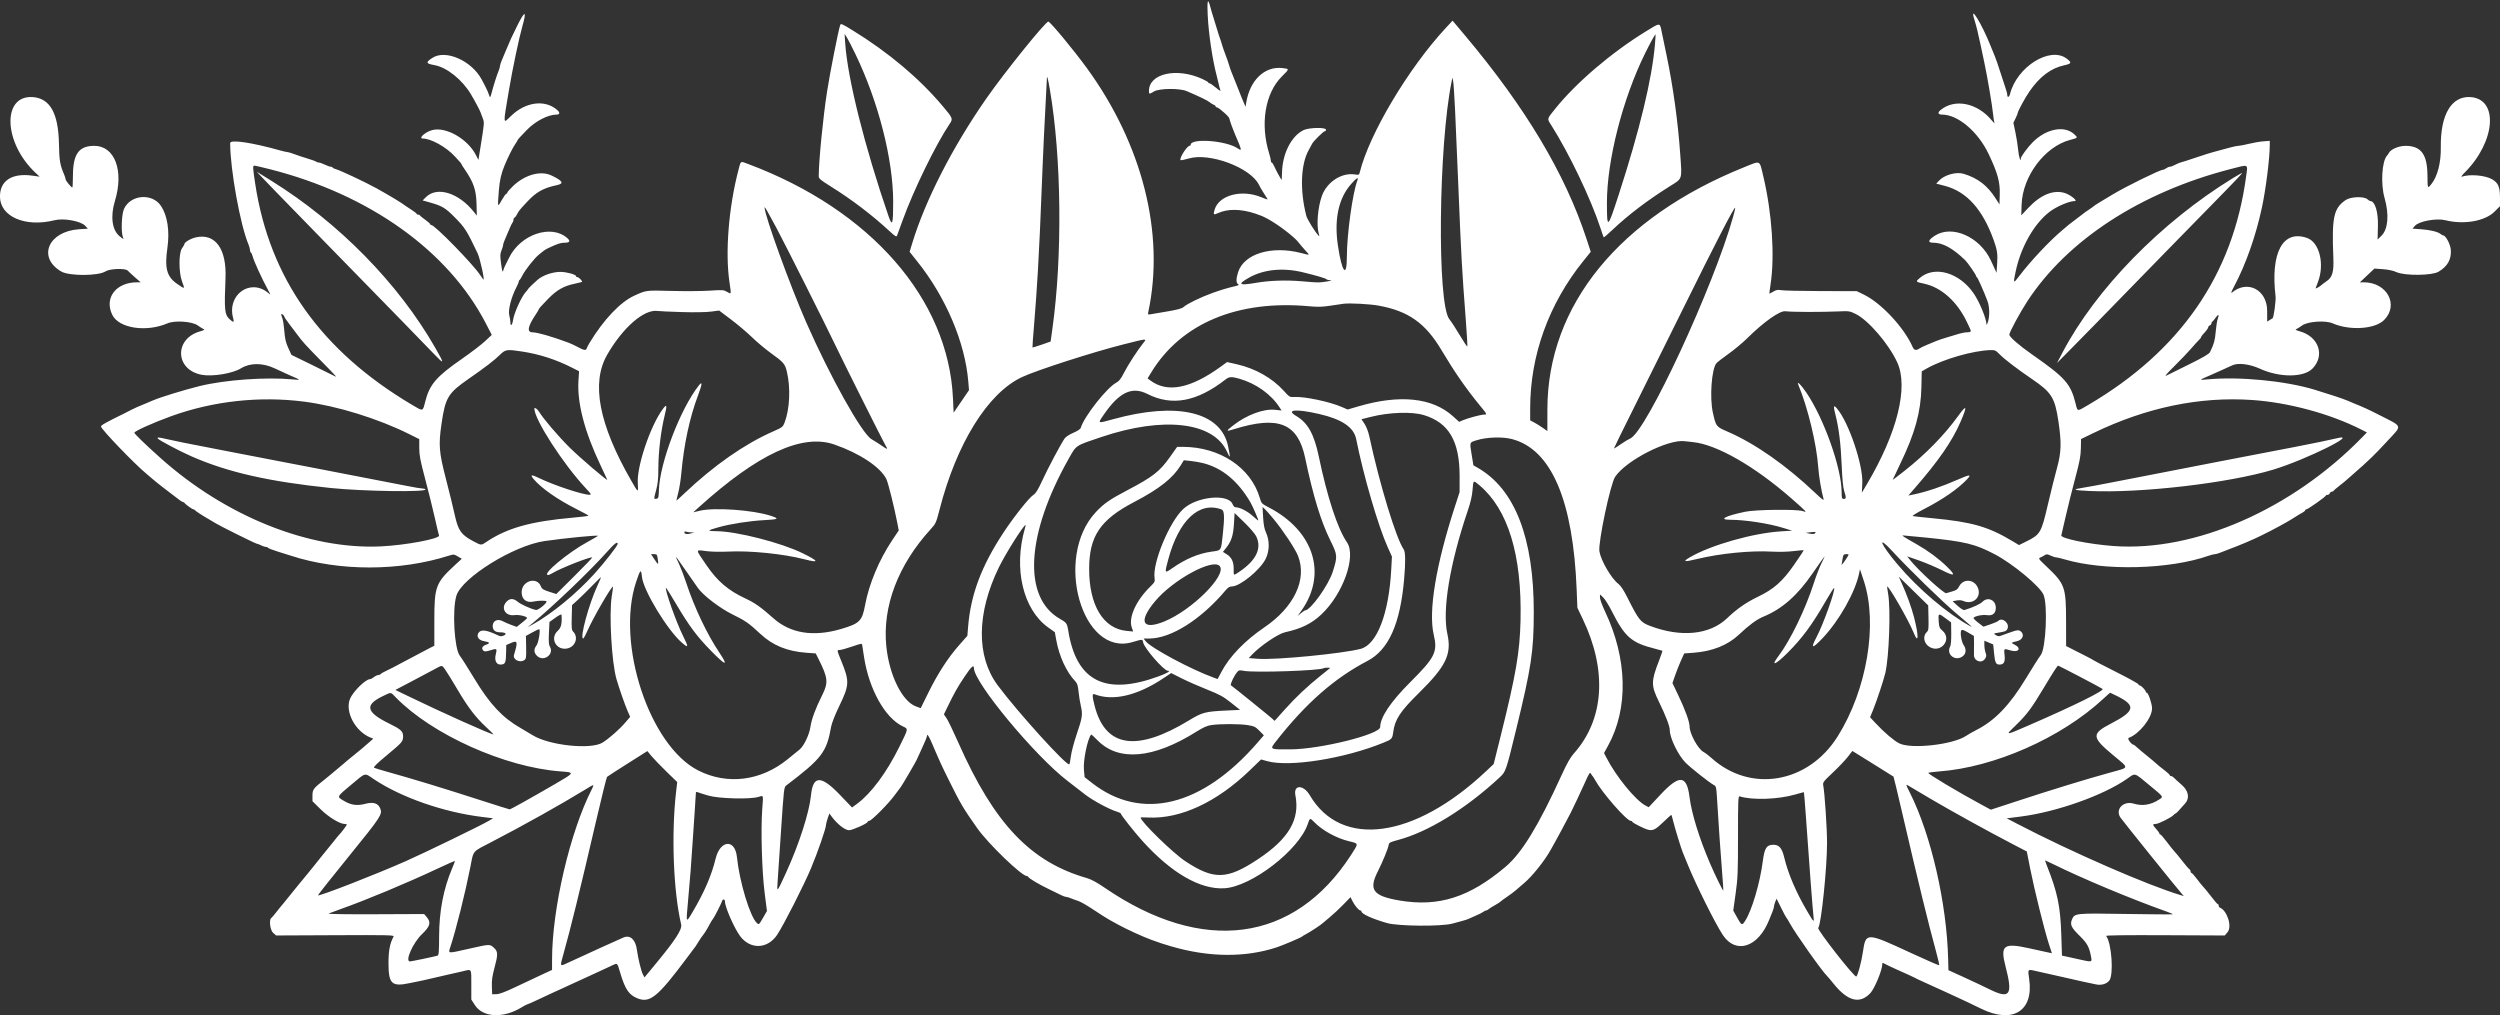 <svg height="162.436" viewBox="0 0 400 162.436" width="400" xmlns="http://www.w3.org/2000/svg"><rect x="0" y="0" width="400" height="162.436" fill="#333333" stroke="none"/><path d="m193.235 2.435c.146 3.049.762 7.165 1.47 9.815.098.367.232.929.299 1.25.066.321.182.731.257.912.091.218-.144.093-.698-.375-.459-.387-.923-.704-1.032-.704s-.198-.058-.198-.13-.431-.328-.958-.569c-4.092-1.871-8.537-.878-8.541 1.908-.001.553.047.558.804.091.816-.504 4.08-.541 5.218-.06 2.002.848 3.426 1.537 3.715 1.799.177.16.458.334.625.387s.304.167.304.252c0 .086.074.156.165.156.09 0 .326.131.524.291 1.135.923 1.448 1.247 1.528 1.584.102.428.538 1.636.858 2.375 1.135 2.619 1.178 2.825.491 2.344-1.817-1.273-7.566-1.709-7.566-.574 0 .08-.075.146-.167.146-.414 0-1.693 2.03-1.438 2.284.055.055.645-.062 1.311-.259 3.327-.986 9.888 1.466 11.214 4.191.171.352.559 1.016.862 1.476.303.461.551.863.551.894s-.468-.136-1.041-.371c-3.15-1.291-6.756-.327-7.451 1.991-.245.818-.178.889.52.566 1.565-.725 3.686-.698 6.018.077.873.291 1.171.418 1.954.837 1.618.864 4.244 2.864 4.911 3.738.251.329.745.911 1.097 1.292.784.849.831.819-.674.43-4.711-1.217-9.114.117-10.061 3.048-.348 1.076-.347 1.748 0 1.943.21.117.064.199-.625.354-.998.224-2.104.558-3.481 1.05-1.852.661-4.075 1.741-4.626 2.247-.286.262-1.056.458-3.124.798-.917.15-1.881.313-2.142.361-.448.082-.47.06-.374-.388 2.664-12.51-.935-26.777-9.84-39.007-2.059-2.828-5.697-7.227-6.144-7.431-.347-.158-6.982 8.061-9.948 12.324-5.413 7.778-9.753 16.261-11.851 23.161l-.412 1.355 1.247 1.562c4.562 5.71 7.637 12.965 8.144 19.212l.11 1.36-1.228 1.798-1.229 1.798-.106-2.303c-.734-15.881-13.168-30.121-32.711-37.46-1.356-.509-1.213-.592-1.611.932-1.568 5.999-2.143 13.195-1.436 17.971.3 2.024.321 1.946-.406 1.52-.522-.306-.72-.319-2.73-.182-1.191.081-3.941.102-6.11.046-4.198-.107-4.024-.129-5.973.753-2.248 1.017-4.944 3.865-7.207 7.616-.166.275-.346.631-.4.791-.136.403-.411.368-1.431-.18-.483-.26-1.141-.569-1.462-.688-2.767-1.024-4.989-1.664-5.797-1.669-.925-.007-.764-.942.484-2.804.264-.395.48-.754.48-.799 0-.14.373-.565 1.583-1.803 1.336-1.366 2.461-2.007 4.149-2.362.641-.135 1.194-.274 1.229-.308.111-.112-.528-.762-.748-.762-.118 0-.213-.068-.213-.151 0-.266-1.529-.682-2.505-.682-1.238 0-2.756.52-3.622 1.242-.488.406-1.54 1.43-1.54 1.499 0 .041-.172.261-.382.488-.679.732-1.87 3.364-2.027 4.479-.117.832-.424 1.097-.424.366 0-.235-.083-.756-.185-1.158-.204-.812.321-2.87 1.127-4.415.215-.411.391-.836.391-.944s.056-.221.125-.251c.069-.031.274-.356.455-.723.429-.864 1.903-2.736 2.614-3.318.952-.779 1.043-.841 1.641-1.122 1.378-.646 1.881-.81 2.494-.81.822 0 .982-.247.463-.717-2.553-2.309-7.53-.631-9.353 3.155-.171.355-.423.859-.56 1.119-.137.261-.303.674-.368.917-.09.337-.168.08-.326-1.076-.181-1.322-.174-1.601.053-2.146.144-.344.262-.736.262-.872 0-.135.108-.482.24-.771.131-.289.438-1.013.682-1.609.243-.596.51-1.154.593-1.241.084-.087.152-.294.152-.459s.062-.3.138-.3.245-.206.375-.458c.33-.64.433-.769 1.646-2.07 1.496-1.603 2.588-2.215 4.799-2.689 1.169-.251.927-.676-.875-1.537-1.74-.832-4.274-.132-6.181 1.709-.496.479-.902.948-.902 1.042 0 .093-.068.17-.152.17-.083 0-.418.469-.744 1.042-.673 1.183-.665 1.212-.45-1.572.125-1.625.371-2.69.937-4.053.524-1.265 1.251-2.722 1.644-3.299.237-.348.431-.667.431-.709 0-.083.31-.425 1.474-1.626 1.363-1.406 3.386-2.45 4.749-2.45.546 0 .576-.328.069-.764-1.944-1.675-5.027-1.271-7.336.961-1.349 1.304-1.32 1.649-.352-4.113.565-3.359 1.618-8.368 2.155-10.25.715-2.506.416-2.552-.795-.125-.914 1.829-1.178 2.41-1.955 4.291-.209.504-.483 1.163-.611 1.464-.127.301-.231.655-.231.786 0 .132-.104.485-.231.786-.27.637-.811 2.351-1.121 3.548-.16.618-.241.747-.313.5-.109-.376-.449-1.167-.715-1.667-.098-.183-.334-.63-.524-.993-1.596-3.044-5.798-4.898-7.92-3.493-1.086.718-1.033.906.324 1.149 2.001.359 4.459 2.323 5.863 4.686.656 1.103 1.413 2.527 1.537 2.892.048.142.203.559.343.926.274.713.28.635-.409 4.916l-.282 1.75-.383-.75c-1.347-2.635-4.85-4.625-7.056-4.008-1.103.309-2.221 1.342-1.452 1.342 1.312 0 3.775 1.374 5.115 2.853.261.288.605.664.766.835.16.171.291.35.291.397 0 .046.246.44.545.875 1.377 1.995 1.812 3.254 1.868 5.403l.052 1.971-.489-.615c-2.428-3.055-5.89-4.113-7.661-2.342l-.521.521 1.062.297c2.051.574 2.537.86 4.061 2.395 1.642 1.654 1.931 2.106 3.662 5.743.415.872 1.216 4.552.917 4.214-.063-.072-.297-.405-.518-.739-1.165-1.761-7.238-7.975-7.794-7.975-.101 0-.184-.062-.184-.138 0-.077-.356-.392-.791-.702-.436-.31-.817-.623-.848-.695-.03-.072-.161-.132-.291-.132s-.236-.056-.237-.125c0-.068-.356-.348-.791-.621-.436-.272-.867-.557-.958-.633-.509-.417-2.636-1.706-4.667-2.828-1.751-.967-5.832-2.89-6.477-3.052-.244-.061-.484-.178-.534-.259-.051-.082-.204-.148-.34-.148-.137 0-.559-.15-.938-.334-.38-.183-.811-.333-.959-.333s-.34-.064-.427-.142c-.087-.077-.721-.308-1.408-.511-.688-.203-1.627-.514-2.087-.691-.46-.178-.941-.323-1.069-.323-.127 0-.613-.107-1.08-.239-4.57-1.288-8.098-1.814-8.098-1.207-.003 4.184 1.61 13.111 2.936 16.244.127.301.231.69.231.865s.067.359.148.409c.082.051.2.296.262.546.201.801 1.427 3.49 2.488 5.457.427.792.429.812.065.498-2.885-2.486-6.725.273-5.641 4.053.189.661.031.683-.61.083-.768-.719-.838-1.447-.626-6.542.194-4.656-1.616-7.184-4.683-6.54-.85.178-1.872.771-1.894 1.098-.005.077-.177.377-.383.666-.543.763-.534 3.882.016 5.34.466 1.236.475 1.232-.814.339-1.638-1.134-2.006-2.502-1.541-5.736.389-2.706.011-5.178-1.028-6.726-1.415-2.106-4.899-1.806-5.923.509-.374.844-.481 3.647-.171 4.462.164.431.16.43-.519-.114-1.214-.973-1.507-3.179-.751-5.658 1.47-4.822-.023-8.807-3.301-8.807-2.461 0-3.402 1.297-3.418 4.709-.005 1.077-.048 1.958-.095 1.958-.174 0-1.071-1.091-1.076-1.308-.003-.124-.106-.461-.23-.75-.676-1.581-.787-2.234-.837-4.953-.091-4.879-1.441-7.274-4.202-7.457-4.965-.329-4.659 7.369.482 12.142l.636.59-1.176-.163c-3.25-.449-5.178.793-5.178 3.335 0 3.223 4.045 4.978 8.751 3.795 1.451-.364 4.18.134 4.884.891l.429.461-1.407.095c-4.942.335-6.701 4.506-2.851 6.762 1.265.742 5.943.726 7.087-.023.664-.435 3.157-.527 3.538-.13.175.183.715.681 1.2 1.106l.88.774h-.576c-3.384 0-5.289 2.512-3.957 5.219 1.054 2.139 5.422 2.808 8.819 1.349 1.17-.502 3.919-.32 4.831.321.434.306.898.592 1.03.636.133.044-.13.182-.584.306-4.268 1.173-4.07 6.223.274 6.978 1.729.301 4.898-.232 6.205-1.042 1.45-.9 3.472-.905 5.367-.015.915.43 1.963.912 2.33 1.07 1.98.857 1.967.841.583.711-4.283-.401-10.872.074-14.916 1.075-2.526.626-6.292 1.787-7.5 2.314-.367.16-.817.351-1 .425-1.118.451-2.044.856-2.334 1.02-.183.105-.689.364-1.125.578-3.028 1.484-3.791 1.913-3.791 2.127.002.414 5.27 5.901 7.215 7.515.439.364.978.823 1.197 1.019s.872.719 1.451 1.163c.579.443 1.128.864 1.22.936 1.403 1.101 1.91 1.461 2.052 1.461.093 0 .195.057.226.125.086.195 1.263 1.042 1.447 1.042.09 0 .189.056.219.125.053.117 1.376.975 2.306 1.494.229.128.642.376.917.551.722.458 6.507 3.33 6.708 3.33.094 0 .385.112.648.249.262.137.604.249.759.25s.324.069.376.153c.051.084.75.354 1.551.601.802.247 1.758.547 2.124.666 7.707 2.505 17.391 2.496 25.268-.023.73-.234.8-.227 1.404.129l.635.375-1.003.925c-3.189 2.942-3.387 3.47-3.387 9.028v3.963l-.792.398c-.435.219-1.391.724-2.125 1.122-.733.398-1.821.973-2.416 1.276-.596.304-1.196.623-1.334.709-.137.085-.606.317-1.04.515-.435.198-.833.428-.885.512-.052.083-.221.154-.376.156s-.469.15-.699.329c-.229.18-.513.328-.631.33-.722.012-2.748 2.021-3.206 3.177-.818 2.066.881 5.223 3.328 6.183l.408.16-.601.534c-.938.832-1.286 1.124-2.714 2.278-.734.592-1.371 1.124-1.417 1.183-.046.058-.533.468-1.083.91-.55.443-1.038.849-1.084.904-.045.055-.409.354-.808.665-1.879 1.463-2.025 1.652-2.025 2.633v.903l1.296 1.278c1.285 1.267 3.078 2.362 3.867 2.362.185 0 .337.046.337.101 0 .105-.992 1.419-1.182 1.566-.059.046-.581.683-1.159 1.417-.578.733-1.096 1.37-1.151 1.416s-.359.421-.675.834c-.316.412-.616.787-.666.833-.051.046-.351.421-.667.833-.316.413-.619.788-.673.834-.054.045-.765.908-1.58 1.916-2.575 3.188-2.828 3.498-2.918 3.584-.048.045-.346.42-.662.833-.316.412-.652.804-.746.869-.408.283-.197 1.971.3 2.398l.47.405 9.464-.044c8.368-.04 9.447-.016 9.329.205-.603 1.132-.817 2.253-.817 4.279 0 3.305.515 3.793 3.365 3.188.853-.181 1.851-.386 2.218-.455s1.117-.242 1.667-.385 1.6-.385 2.333-.538 1.763-.386 2.289-.517c1.479-.369 1.378-.526 1.378 2.14v2.378l.556.867c1.296 2.021 4.563 2.185 7.503.375.446-.274.875-.498.953-.498.079 0 .745-.292 1.482-.648.736-.357 1.789-.848 2.339-1.093.55-.244 1.3-.585 1.667-.758.366-.173 1.191-.553 1.833-.845.642-.291 1.692-.773 2.333-1.069.642-.297 1.579-.729 2.084-.962.504-.233 1.275-.591 1.714-.795.96-.448.859-.536 1.372 1.184.777 2.602 1.39 3.507 2.743 4.048 2.007.803 3.241-.205 7.924-6.479.684-.917 1.303-1.742 1.376-1.833.072-.092.31-.467.528-.834.218-.366.528-.816.688-1 .16-.183.466-.656.681-1.051.609-1.12.724-1.314.919-1.556.215-.268 1.313-2.428 1.454-2.862.106-.327.434-.233.434.125 0 .892 1.519 4.342 2.452 5.57 1.632 2.148 4.384 2.035 5.898-.241 1.043-1.567 4.253-7.876 5.42-10.651 1.045-2.485 2.397-6.389 2.397-6.922 0-.148.12-.623.268-1.056l.268-.788.357.482c.909 1.229 2.149 2.2 2.807 2.2.534 0 2.966-1.096 2.966-1.337 0-.089.112-.163.248-.163.356 0 3.046-2.708 4.056-4.083.472-.642.926-1.249 1.01-1.35.184-.22 2.52-4.221 2.52-4.315 0-.036.375-.854.833-1.819.458-.964.833-1.886.833-2.047 0-.407.301.062.821 1.281 1.217 2.85 1.515 3.499 2.715 5.917 1.854 3.737 2.285 4.464 4.51 7.61 1.769 2.502 7.101 7.64 7.929 7.64.09 0 .189.058.22.128.107.249 1.629 1.158 3.251 1.941.901.435 1.85.898 2.11 1.028.259.13.575.236.702.236s.477.104.778.23c.301.127.838.322 1.194.435.355.113 1.444.741 2.418 1.395.975.655 2.109 1.375 2.521 1.6.411.226 1.048.577 1.415.781 1.28.711 3.993 1.951 5.333 2.437 1.426.517 1.879.666 3.167 1.041 6.046 1.764 11.855 1.809 16.916.132.951-.315 3.89-1.567 4-1.704.046-.057.271-.199.5-.315.713-.362 2.615-1.607 2.834-1.854.046-.052.533-.462 1.083-.912.55-.449 1.527-1.358 2.171-2.021l1.17-1.205.298.605c.352.717 1.024 1.522 1.27 1.522.096 0 .174.061.174.137 0 .414 1.628 1.163 4.084 1.878 1.774.517 8.795.572 10.5.083.55-.158 1.283-.358 1.63-.445s.76-.223.917-.303.698-.319 1.203-.532c.504-.212 1.035-.483 1.179-.602.145-.119.346-.216.447-.216s.282-.094.403-.209c.122-.114.558-.391.971-.614.412-.224.825-.489.916-.589.092-.1.579-.459 1.084-.797.504-.338 1.105-.785 1.335-.994.231-.209.854-.747 1.386-1.194 1.306-1.1 3.322-3.637 4.268-5.371.195-.357.546-.987.78-1.399.369-.649 1.367-2.516 2.405-4.5.292-.557 1.746-3.651 2.252-4.792.682-1.537.806-1.717.971-1.414.087.159.201.327.255.373.054.045.244.346.422.666 1.139 2.05 5.039 6.5 5.695 6.5.127 0 .231.061.231.135 0 .163 1.902 1.126 2.541 1.286.763.192 1.199-.031 2.462-1.257.665-.646 1.232-1.151 1.26-1.122.028.028.142.424.252.88.269 1.116 1.317 4.54 1.58 5.162.116.275.486 1.175.822 2 1.314 3.223 4.38 9.373 5.567 11.166 2.09 3.16 5.685 1.989 7.421-2.416.162-.413.4-.997.528-1.298s.237-.676.241-.833.1-.503.214-.769l.206-.483.733 1.483c.403.816.781 1.52.84 1.566s.289.421.512.833c.905 1.676 5.282 7.859 6.077 8.584.1.092.511.579.913 1.083 2.27 2.851 4.22 3.368 5.917 1.569.685-.726 1.92-3.706 1.915-4.62-.001-.278.033-.282.457-.048.252.139.983.488 1.625.775 2.338 1.048 2.673 1.2 3 1.37.482.25.743.374 1.583.752 1.017.457 2.886 1.308 4 1.822 2.679 1.235 3.57 1.655 5.167 2.439 5.026 2.465 8.421.367 7.674-4.743-.239-1.637-.265-1.608 1.121-1.278.617.147 1.722.393 2.455.548.733.154 1.896.417 2.583.584.688.166 1.85.429 2.584.584.733.154 1.618.341 1.966.414.831.176 1.684-.072 2.109-.613.732-.93.376-6.019-.5-7.138-.087-.111 3.071-.152 9.422-.122l9.552.044.452-.537c.762-.905-.072-3.492-1.269-3.941-.082-.03-.149-.161-.149-.291s-.06-.236-.134-.236-.531-.522-1.015-1.16c-.485-.637-1.049-1.331-1.254-1.541-.205-.211-.694-.814-1.088-1.341s-.782-.958-.862-.958c-.081 0-.147-.109-.147-.242s-.096-.302-.212-.375c-.117-.073-.62-.658-1.117-1.3s-1.04-1.302-1.207-1.468c-.167-.165-.724-.859-1.237-1.541-.514-.683-1-1.241-1.081-1.241-.08 0-.146-.07-.146-.156s-.225-.403-.5-.704c-.608-.665-.623-.807-.088-.807.45 0 2.558-1.058 2.856-1.434.102-.128.239-.232.304-.232.108 0 .621-.536 1.583-1.651.735-.853.5-2.023-.596-2.961-.517-.443-1.059-.936-1.203-1.097-.145-.16-.359-.291-.476-.291-.118 0-.213-.066-.213-.147s-.411-.456-.912-.835c-.502-.379-1.045-.822-1.208-.984-.164-.163-.826-.721-1.472-1.24s-1.381-1.135-1.633-1.369c-.253-.234-.488-.425-.524-.425-.363 0-1.108-1.001-.823-1.107 1.712-.633 3.738-3.194 3.738-4.725 0-.724-.6-2.502-.845-2.502-.085 0-.155-.071-.155-.158 0-.219-.75-1.008-.959-1.008-.095 0-.208-.094-.253-.209-.044-.114-1.646-.996-3.559-1.958-1.913-.963-3.516-1.793-3.562-1.845-.046-.053-.571-.341-1.167-.642-.596-.3-1.571-.794-2.166-1.099l-1.084-.553-.007-3.972c-.01-5.505-.169-5.949-3.128-8.755-1.33-1.262-1.345-1.285-.942-1.458.226-.096.538-.266.693-.377.227-.163.401-.146.881.083.329.156.721.285.872.285s.767.145 1.37.324c6.381 1.887 16.815 1.622 23.1-.588.37-.13.799-.236.953-.236s.527-.104.828-.231.997-.397 1.547-.599c1.489-.549 3.702-1.485 4.833-2.046 1.695-.839 1.795-.891 3.167-1.629.733-.394 1.633-.909 2-1.144.941-.604 1.28-.81 1.708-1.038.207-.11.375-.263.375-.34s.076-.14.169-.14c.244 0 3.026-1.958 3.137-2.208.03-.069.164-.125.297-.125s.284-.113.337-.25c.053-.138.194-.25.314-.25s.244-.057.274-.127c.031-.069.393-.387.806-.706.412-.318.836-.655.941-.748s.665-.582 1.243-1.086c2.634-2.295 3.58-3.208 5.629-5.434 2.433-2.644 2.582-2.19-1.397-4.224-1.586-.811-2.383-1.175-4-1.828-.183-.074-.633-.265-1-.425-.637-.278-2.936-1.04-5.25-1.741-4.711-1.426-12.028-2.129-17.166-1.648-1.384.13-1.398.147.583-.711.367-.159 1.154-.51 1.75-.78.596-.271 1.368-.621 1.715-.778.916-.415 2.762-.18 4.368.556 3.156 1.446 7.029 1.432 8.432-.03 2.031-2.116.973-5.132-2.089-5.962-.454-.123-.717-.259-.584-.303.132-.044.596-.33 1.03-.636.906-.637 3.712-.825 4.853-.326 2.745 1.2 6.783.937 8.243-.537 2.404-2.427.456-6.026-3.262-6.026h-.623l1.167-1.1 1.167-1.099 1.352.099c.863.062 1.646.232 2.166.469 1.329.606 5.668.566 6.732-.062 1.458-.86 2.094-2.003 1.967-3.536-.072-.86-.814-2.259-1.204-2.268-.085-.002-.272-.103-.417-.225-.43-.362-1.673-.665-3.139-.767l-1.375-.095.388-.45c.639-.741 3.445-1.258 4.878-.898 2.954.742 6.325.157 7.852-1.364l.883-.878v-1.435c0-1.648-.283-2.299-1.248-2.868-1.097-.647-3.581-.864-4.849-.423-.183.063.002-.21.43-.636 4.965-4.944 5.498-11.809.939-12.099-3.043-.194-4.82 2.826-4.738 8.051.038 2.426-.527 4.633-1.499 5.851-.625.783-.617.799-.638-1.392-.031-3.367-1.035-4.709-3.523-4.709-1.116 0-2.44.591-2.681 1.197-.031.078-.143.235-.25.348-.837.887-1.057 4.533-.41 6.789.761 2.651.568 5.008-.497 6.048l-.619.605.057-2.135c.062-2.278-.471-4.018-1.229-4.018-.075 0-.28-.132-.458-.292-.546-.495-2.698-.411-3.489.136-1.92 1.328-2.222 2.751-1.958 9.239.091 2.231-.156 3.105-1.049 3.714-.364.249-.791.571-.948.715-.25.231-.843.541-.843.441 0-.02.161-.449.358-.953 1.121-2.869.271-6.391-1.711-7.09-3.887-1.372-5.885 2.325-5.052 9.347.079.668-.298 3.421-.479 3.497-.018.007-.22.13-.449.273l-.417.259v-1.696c0-3.401-3.155-5.042-5.645-2.937-.2.168-.071-.191.356-.995 1.865-3.508 3.455-8.012 4.439-12.575.645-2.992 1.27-7.977 1.267-10.109v-.609l-1.042.081c-.573.044-1.621.225-2.329.401-.708.175-1.451.319-1.652.319s-.746.108-1.213.239c-.466.132-1.335.366-1.931.52-1.222.317-2.504.714-4.333 1.342-.688.236-1.438.472-1.667.525-.229.052-.663.233-.963.401-.301.169-.676.309-.834.312-.157.003-.432.115-.61.25s-.423.245-.545.245c-.464 0-5.879 2.659-7.969 3.914-1.273.765-1.336.803-2.193 1.321-.442.267-.84.53-.886.584s-.421.323-.833.597c-.413.275-.788.542-.834.595-.046.052-.533.424-1.083.825-.55.402-1.085.809-1.189.905-.105.097-.592.51-1.084.919-1.986 1.652-5.077 4.935-6.837 7.259-1.036 1.369-1.055 1.349-.623-.684.827-3.894 2.931-7.595 5.4-9.5 1.111-.857 3.16-1.735 4.05-1.735.543 0-.698-1.004-1.589-1.284-1.808-.57-3.88.274-5.86 2.386l-1.111 1.186.051-1.686c.14-4.561 3.706-9.324 7.782-10.393 1.248-.327 1.252-.333.635-.905-1.559-1.446-4.467-.887-6.628 1.273-.788.788-1.914 2.316-1.914 2.597 0 .748-.328-.272-.418-1.3-.063-.71-.261-1.988-.442-2.841l-.328-1.55.344-.711c.189-.391.344-.768.344-.838 0-.276 1.165-2.428 1.864-3.445 1.654-2.405 3.465-3.765 5.624-4.223 1.143-.242 1.2-.433.32-1.08-2.673-1.966-7.948 1.356-9.033 5.689-.13.521-.441.62-.441.139 0-.175-.143-.718-.317-1.208-.174-.489-.55-1.64-.836-2.556-.287-.917-.663-2.005-.836-2.417-.173-.413-.479-1.163-.681-1.667-1.422-3.561-3.41-6.789-2.601-4.223.302.957.643 2.339 1 4.057.142.687.405 1.925.582 2.75.502 2.331 1.29 6.981 1.431 8.444.05.519.14 1.082.2 1.25s-.117.027-.393-.313c-2.316-2.849-5.984-3.587-8.258-1.66-.468.396-.358.695.256.695 2.558 0 5.77 2.718 7.485 6.334 1.426 3.008 1.824 4.451 1.766 6.417l-.048 1.627-.567-.897c-1.345-2.129-2.876-3.314-5.181-4.009-1.17-.354-3.072.182-3.929 1.107l-.435.469 1.389.363c3.477.91 6.032 3.752 7.8 8.673.564 1.569.66 2.228.555 3.784l-.098 1.451-.321-.701c-.176-.385-.443-.964-.592-1.284-1.767-3.793-6.217-5.749-8.974-3.945-1.074.703-1.164 1.111-.246 1.111 1.527 0 3.142.885 5.122 2.804.386.374 1.727 2.312 1.727 2.495 0 .096.063.199.141.229.127.05 1.1 2.239 1.692 3.806.327.864.372 2.305.102 3.25-.132.458-.246.677-.254.487-.041-.968-1.112-3.564-2.029-4.92-2.266-3.353-6.249-4.529-8.609-2.543-.75.632-.734.655.633.944 2.783.588 5.335 2.882 6.893 6.198.172.367.377.797.455.956.245.498.16.628-.411.628-.305 0-.886.101-1.292.224-.406.124-1.3.393-1.988.598-.687.205-1.475.471-1.75.591-.275.119-.913.385-1.417.59s-1.064.476-1.245.601c-.5.348-.828.276-1.048-.229-1.35-3.094-5.004-7.03-7.79-8.389l-1.167-.57-5.666-.011c-3.117-.005-5.987-.069-6.378-.14-.577-.104-.822-.063-1.301.22-.325.191-.61.348-.633.348-.024 0 .064-.694.194-1.542.69-4.5.228-11.38-1.156-17.208-.647-2.72-.374-2.581-2.99-1.53-20.054 8.05-31.535 22.137-31.564 38.724l-.006 3.527-.75-.528c-.412-.291-1.031-.677-1.375-.857l-.625-.328v-1.922c0-8.468 2.972-16.708 8.499-23.568l1.194-1.482-.666-2.033c-3.421-10.443-9.774-21.075-19.504-32.641l-1.939-2.305-1.058 1.138c-5.975 6.427-12.261 16.964-13.783 23.104-.11.442-.152.46-.823.359-2.101-.315-4.435 1.211-5.239 3.425-.651 1.792-.898 4.662-.516 5.994.14.486.13.537-.061.332-.57-.61-1.783-2.586-1.923-3.134-1.048-4.085-.893-8.246.392-10.525.233-.413.477-.863.542-1 .191-.401 1.809-2 2.023-2 .108 0 .196-.113.196-.25 0-.401-2.733-.349-3.594.068-1.954.947-3.388 3.786-3.444 6.817-.013.657-.046 1.171-.074 1.142-.129-.129-.92-1.589-1.166-2.152-.15-.344-.337-.625-.414-.625-.078 0-.142-.137-.142-.304s-.105-.635-.233-1.041c-1.505-4.762-.698-9.744 2.013-12.428 1.239-1.227 1.239-1.215.017-1.341-2.812-.29-5.152 1.969-5.727 5.531l-.108.666-.254-.583c-.306-.705-.419-.982-.88-2.167-.428-1.095-.881-2.231-1.164-2.916-.114-.275-.266-.725-.338-1s-.332-1.025-.579-1.667c-.246-.642-.505-1.392-.575-1.667-.071-.275-.204-.687-.295-.916-.092-.229-.297-.867-.457-1.417-.159-.55-.425-1.413-.59-1.917s-.392-1.275-.504-1.712c-.395-1.538-.539-1.09-.424 1.314m-58.812 1.607c-.316.995-1.627 7.644-2.079 10.541-.649 4.163-1.335 11.114-1.343 13.607-.001.381.255.599 1.908 1.631 3.379 2.109 6.598 4.557 9.424 7.166.901.831 1.103.952 1.198.715.062-.157.465-1.26.894-2.452 1.731-4.807 5.334-12.195 7.515-15.414.566-.836.538-.909-1.085-2.836-3.767-4.473-8.675-8.604-14.43-12.146-1.762-1.084-1.898-1.139-2.002-.812m128.922.981c-5.557 3.416-11.206 8.245-14.567 12.452-1.297 1.624-1.263 1.469-.561 2.575 2.847 4.481 6.329 11.766 7.864 16.45.255.779.489 1.446.52 1.481.031.036.692-.537 1.469-1.273 2.458-2.327 5.611-4.719 9.086-6.893 2.088-1.307 1.978-.971 1.685-5.148-.365-5.208-1.142-10.833-2.187-15.834-.277-1.329-.624-2.998-.77-3.708-.319-1.554-.185-1.548-2.539-.102m-126.435 3.71c3.641 7.565 5.991 16.771 6.002 23.517.006 3.701-.134 4.108-.772 2.25-3.786-11.029-6.519-21.937-6.898-27.531l-.105-1.552.361.566c.198.312.834 1.549 1.412 2.75m127.891-1.691c-.471 5.595-2.44 13.767-5.833 24.204-1.76 5.414-1.851 5.475-1.856 1.254-.008-6.827 2.512-16.695 6.134-24.021.808-1.635 1.552-2.979 1.649-2.979.02 0-.023.694-.094 1.542m-96.811 7.318c1.859 10.872 2.023 26.658.397 38.255l-.284 2.032-1.425.498c-.783.274-1.447.475-1.476.446-.028-.028.099-1.804.282-3.946.184-2.142.45-5.92.59-8.395.243-4.259.356-6.78.763-17 .095-2.383.283-6.321.418-8.75s.245-4.598.245-4.819c0-.786.166-.216.49 1.679m64.829 3.307c.106 2.245.338 7.646.516 12 .466 11.426.581 13.483 1.181 21.309.186 2.416.302 4.429.258 4.472-.043.044-.583-.771-1.2-1.809-.616-1.039-1.366-2.189-1.666-2.556-1.992-2.432-1.746-27.881.368-38.083l.121-.583.115.583c.064.321.202 2.421.307 4.667m-189.597 9.418c15.903 4.041 28.511 13.05 34.519 24.665l.948 1.833-1.069 1.001c-.589.55-2.241 1.814-3.673 2.809-4.162 2.891-5.21 4.113-5.915 6.896-.401 1.587-.289 1.563-2.152.456-14.526-8.631-22.734-20.207-25.039-35.317-.398-2.612-.413-2.928-.131-2.928.115 0 1.246.263 2.512.585m316.164 1.123c-2.108 15.765-10.519 27.942-25.277 36.594-1.82 1.068-1.68 1.086-2.015-.26-.783-3.147-1.648-4.12-6.957-7.826-2.069-1.444-3.637-2.812-3.637-3.173 0-.389 1.709-3.554 2.903-5.376 6.404-9.777 18.116-17.397 32.43-21.101 3.059-.791 2.825-.895 2.553 1.142m-317.553.069c.726.777 1.844 1.929 9.848 10.139 3.506 3.597 5.169 5.3 13.101 13.417 1.747 1.788 3.821 3.925 4.609 4.75 1.744 1.825 1.773 1.721.257-.928-5.907-10.322-15.426-20.019-26.255-26.746l-2.31-1.435zm315.421.233c-11.48 7.048-21.927 17.746-27.258 27.914l-.87 1.659 2.145-2.168c2.211-2.235 3.784-3.844 15.141-15.498 3.662-3.759 7.971-8.165 9.576-9.792 1.604-1.627 2.844-2.952 2.756-2.945-.088.008-.759.381-1.49.83m-140.072.367c-.768 2.019-1.682 8.664-1.682 12.225 0 3.499-.799 2.479-1.435-1.832-.62-4.202.112-7.572 2.139-9.847.873-.98 1.215-1.171.978-.546m-92.977 7.54c1.401 2.622 8.07 15.898 9.462 18.833 1.167 2.463 7.67 15.456 8.029 16.042.415.678.329.677-.656-.008-.435-.301-1.152-.758-1.594-1.014-1.542-.893-6.601-9.943-10.446-18.687-2.566-5.835-6.667-17.147-6.667-18.389 0-.208.484.626 1.872 3.223m153.121-1.807c-3.157 11.27-13.935 34.497-16.499 35.559-.27.112-.958.529-1.528.926-.571.397-1.056.704-1.077.682-.022-.021 1.476-3.074 3.33-6.783 1.853-3.709 5.369-10.794 7.814-15.744 5.082-10.291 8.112-16.161 8.263-16.01.035.035-.101.652-.303 1.37m-68.878 8.955c2.285.556 3.608.946 3.794 1.12.087.082.387.158.666.169.28.012.021.094-.575.182-1.406.209-1.208.21-4-.026-2.596-.22-5.201-.131-7.416.253-2.68.464-2.971.245-1.092-.824 2.344-1.332 5.447-1.647 8.623-.874m12.135 5.337c4.76.868 7.486 2.794 10.045 7.098 2.058 3.463 3.979 6.234 6.147 8.869 1.193 1.449 1.199 1.463.683 1.467-.497.004-2.543.547-3.35.889l-.642.272-.99-.895c-3.29-2.978-8.499-3.523-15.122-1.583l-1.73.506-.953-.413c-1.926-.836-5.905-1.677-7.522-1.592-.8.043-.821.031-1.757-1.004-1.837-2.029-4.541-3.559-7.465-4.223l-1.592-.361-.959.697c-4.907 3.567-8.622 4.292-11.36 2.218l-.4-.303.599-.98c4.789-7.836 13.833-11.612 25.285-10.558 1.369.126 2.094.106 3.333-.088.871-.137 1.846-.28 2.167-.318 1.021-.122 4.203.05 5.583.302m-111.519 1.032c1.98.06 3.895.031 4.678-.071l1.325-.172 1.919 1.446c1.055.795 2.559 2.069 3.341 2.83.783.762 2.135 1.897 3.006 2.524 2.063 1.483 2.271 1.727 2.575 3.012.613 2.59.455 5.976-.38 8.133-.264.683-.36.756-1.864 1.417-4.529 1.991-9.442 5.422-14.136 9.871-.703.666-1.289 1.199-1.302 1.185-.014-.014.121-.588.299-1.276.179-.687.402-2.112.496-3.166.41-4.571 1.327-8.844 2.66-12.39.686-1.825.733-2.366.138-1.608-2.983 3.803-6.257 12.383-6.392 16.748-.038 1.223-.071 1.337-.401 1.386-.433.064-.433.087-.022-1.458.241-.906.33-1.78.331-3.25.002-2.787.397-6.127 1.023-8.654.412-1.663.336-1.871-.345-.938-1.983 2.718-4.132 9.114-3.967 11.805.099 1.599.105 1.601-1.042-.391-5.184-9.007-6.453-15.637-3.857-20.15 2.524-4.385 5.923-7.331 8.084-7.006.264.04 1.989.118 3.833.173m180.269-.018c1.605.001 3.742-.037 4.75-.083 1.771-.08 1.868-.066 2.826.404 2.037 1 5.313 4.821 6.657 7.763 1.815 3.972-.009 11.287-4.851 19.457l-.814 1.374.068-1.542c.128-2.942-2.189-9.757-4.056-11.926-.553-.642-.606-.431-.244.98.549 2.144.856 4.62 1 8.074.093 2.227.227 3.604.402 4.151.342 1.067.331 1.265-.071 1.265-.3 0-.334-.113-.339-1.125-.02-3.828-2.808-11.691-5.627-15.867-.886-1.313-1.613-2.011-1.289-1.239 1.494 3.563 2.916 9.453 3.174 13.148.102 1.465.5 3.844.85 5.083.089.317-.218.098-1.284-.916-4.682-4.454-9.654-7.937-14.053-9.843-1.865-.808-1.865-.808-2.365-3.016-.548-2.419-.213-7.059.575-7.953.151-.172 1.025-.847 1.941-1.5.917-.653 2.259-1.772 2.981-2.488 2.631-2.605 5.231-4.442 6.103-4.312.412.061 2.062.111 3.666.111m-243.833.769c0 .079.394.656.875 1.282s1.025 1.345 1.208 1.597c.784 1.077 1.3 1.648 3.707 4.099 2.762 2.813 2.755 2.804 2.085 2.44-.252-.137-1.872-.939-3.6-1.782l-3.142-1.532-.506-1.103c-.394-.857-.534-1.455-.631-2.686-.069-.871-.209-1.794-.311-2.053-.259-.656-.237-.864.065-.614.137.114.25.272.25.352m309.338.348c-.11.303-.256 1.225-.323 2.05-.111 1.357-.284 1.977-.907 3.249-.149.306-1.033.826-3.364 1.978-1.738.859-3.386 1.674-3.661 1.812-.309.154.17-.409 1.258-1.478.967-.95 2.205-2.244 2.75-2.876.546-.632 1.124-1.268 1.284-1.412.16-.145.292-.322.292-.393s.131-.268.291-.438c.545-.576.875-1.028.875-1.199 0-.093.113-.213.25-.266.138-.052.25-.194.25-.314s.059-.243.131-.274c.072-.03.306-.303.519-.607.466-.663.63-.586.355.168m-171.899 3.842c-.894 1.107-2.488 3.563-3.104 4.783-.493.976-.773 1.332-1.246 1.583-1.501.795-5.115 5.391-5.658 7.194-.07.233-.469.506-1.188.812-.614.261-1.216.649-1.391.898-.58.823-2.677 4.768-3.59 6.751-.678 1.474-1.034 2.055-1.396 2.275-.665.404-3.107 3.471-4.775 5.996-3.543 5.363-5.272 9.954-5.691 15.107l-.118 1.46-1.325 1.501c-1.777 2.015-3.382 4.49-4.891 7.546l-1.25 2.53-.761-.28c-2.211-.815-4.275-5.004-4.744-9.626-.645-6.36 1.88-13.013 7.112-18.74.8-.875.867-1.022 1.396-3.084 2.732-10.635 7.735-18.686 13.199-21.241 2.364-1.106 11.396-4.015 16.254-5.237 3.865-.972 3.761-.965 3.167-.228m-99.439 1.369c2.857.437 5.446 1.276 8.118 2.633l1.035.525-.097 1.507c-.23 3.557.978 8.178 3.547 13.575.585 1.228 1.064 2.256 1.064 2.285 0 .216-4.471-3.612-6.029-5.164-1.876-1.866-4.259-4.662-4.901-5.749-.245-.414-.737-.729-.737-.471 0 1.728 4.618 8.878 8.221 12.73.915.978.954 1.052.561 1.052-1.051 0-5.644-1.517-7.848-2.591-1.423-.694-1.684-.671-1.042.092 1.213 1.441 3.833 3.276 6.81 4.77 1.073.538 1.955 1.022 1.958 1.076.004.054-1.062.19-2.368.304-6.855.595-10.695 1.671-14.025 3.931-.774.525-.765.526-1.994-.123-1.984-1.049-2.456-1.71-3.006-4.209-.262-1.192-.895-3.78-1.406-5.75-1.118-4.311-1.211-5.471-.712-8.879.615-4.197 1.029-4.878 4.382-7.202 2.568-1.78 4.077-2.939 4.969-3.817.874-.86 1.093-.893 3.5-.525m236.425.437c.733.759 2.868 2.391 5.186 3.966 3.124 2.121 3.662 2.971 4.223 6.672.53 3.503.486 5.045-.221 7.598-.329 1.191-.984 3.815-1.454 5.829-1.067 4.573-1.192 4.782-3.559 5.95l-1.057.521-.98-.59c-3.924-2.364-6.541-3.114-12.939-3.713-1.581-.148-2.972-.301-3.092-.34-.121-.039.704-.547 1.833-1.129 3.017-1.556 5.397-3.204 6.873-4.761.757-.798.42-.789-1.439.037-2.524 1.122-5.126 1.996-7.173 2.411l-.791.161.962-1.105c3.876-4.448 6.021-7.549 7.373-10.654 1.138-2.617 1.035-2.909-.35-.992-2.214 3.06-5.189 6.106-8.585 8.789-1.046.826-1.902 1.475-1.902 1.441s.557-1.215 1.238-2.625c2.325-4.819 3.267-8.231 3.352-12.147l.056-2.583.802-.455c2.639-1.497 7.421-2.873 10.227-2.943.679-.017.826.052 1.417.662m-121.617 3.922c2.668.763 5.094 2.5 6.445 4.617l.3.469-1.003-.113c-1.853-.21-4.612.816-6.773 2.518-1.168.921-1.149.987.168.577 7.109-2.213 10.218-.952 11.385 4.618 1.272 6.072 2.51 10.128 4.024 13.184 1.159 2.341 1.174 2.536.392 5.002-.686 2.163-3.566 6.192-4.427 6.192-.07 0-.369.204-.666.453l-.539.454.59-.829c4.217-5.919 2.034-12.82-5.245-16.581-1.081-.558-1.135-.616-1.385-1.473-1.415-4.854-6.382-8.167-12.275-8.188l-.951-.003-1.185 1.671c-1.611 2.273-2.727 3.141-6.746 5.248-2.883 1.511-3.821 2.165-5.124 3.572-6.683 7.218-2.184 23.118 5.874 20.759 1.703-.498 1.621-.501 1.746.067.208.949 3.324 4.516 3.944 4.516.54 0-.1.386-1.482.892-8.551 3.134-13.189.764-14.463-7.392-.166-1.058-.292-1.233-1.293-1.798-6.023-3.399-5.473-13.514 1.397-25.675 1.225-2.171.989-2.015 5.234-3.441 9.941-3.34 17.929-2.397 20.081 2.371.534 1.185.563 1.04.171-.862-1.138-5.533-8.119-7.183-18.402-4.349-2.576.71-2.511.746-1.441-.802 2.439-3.528 4.477-4.481 6.924-3.24 3.93 1.993 7.917 1.256 12.5-2.311.594-.462.968-.482 2.225-.123m-149.648 3.665c5.27.679 11.829 2.708 16.84 5.209l1.583.79.001 1.408c.001 1.183.153 1.982.953 4.992.523 1.97 1.212 4.745 1.529 6.166s.623 2.702.679 2.846c.202.521-5.383 1.569-9.328 1.75-11.494.527-24.822-4.825-35.25-14.156-2.419-2.163-4.167-3.855-4.167-4.03 0-.248 3.028-1.61 5.864-2.637 6.725-2.438 14.179-3.256 21.296-2.338m311.647-.267c5.82.398 12.432 2.178 17.399 4.685l1.004.507-.73.751c-11.269 11.581-26.887 18.406-39.869 17.421-3.995-.303-8.429-1.216-8.297-1.709.035-.131.355-1.512.71-3.068s1.038-4.294 1.517-6.084c.71-2.649.877-3.533.901-4.754l.03-1.5 1.946-.943c8.439-4.091 16.994-5.879 25.389-5.306m-149.235 2.244c3.649.837 5.546 2.126 5.923 4.025 1.156 5.819 3.508 13.883 5.047 17.302l.67 1.489-.113 2.095c-.379 7.04-2.276 11.966-4.876 12.661-2.867.765-13.666 1.813-16.446 1.594l-1.473-.115.557-.583c1.349-1.412 4.16-3.31 5.257-3.549 2.599-.567 4.251-1.382 5.831-2.876 3.464-3.276 5.591-9.299 4.067-11.514-1.502-2.183-3.149-7.207-4.517-13.78-.734-3.523-1.756-5.349-3.599-6.429-1.75-1.026-.053-1.173 3.672-.32m16.761.179c4.001 1.22 5.719 4.176 5.709 9.826l-.005 2.5-.759 2.333c-3.031 9.313-4.256 16.736-3.378 20.469.651 2.771.231 3.619-3.783 7.63-3.123 3.121-4.784 5.603-4.784 7.152 0 1.161-9.561 3.542-14.333 3.568-3.422.019-3.379.044-2.292-1.341 4.741-6.044 9.288-10.036 14.586-12.805 3.389-1.772 5.244-5.907 5.869-13.089.241-2.756.218-4.359-.068-4.766-1.215-1.736-3.862-10.432-5.498-18.068-.161-.753-.466-1.55-.764-2l-.496-.75 1.456-.369c2.97-.754 6.611-.878 8.54-.29m-202.588 3.735c.168.271 3.411 1.99 5.422 2.873 5.761 2.532 12.367 4.032 22.25 5.053 5.196.537 15.438.688 15.151.224-.048-.078-.266-.142-.483-.142-.218 0-1.32-.184-2.449-.409s-4.04-.789-6.469-1.254c-2.43-.465-4.942-.951-5.584-1.08-.641-.13-1.766-.349-2.5-.487-.733-.138-3.471-.664-6.083-1.169-2.613-.505-6.738-1.302-9.167-1.771-5.685-1.098-7.518-1.466-8.749-1.756-1.183-.279-1.471-.297-1.339-.082m216.665.096c6.302 1.642 9.796 9.789 10.361 24.162l.112 2.833.875 1.833c3.938 8.248 3.405 16.076-1.462 21.5-.525.585-1.089 1.58-1.889 3.334-3.744 8.201-6.394 12.548-8.992 14.75-5.801 4.916-10.742 6.487-17.018 5.413-4.193-.718-4.931-1.691-3.478-4.584.852-1.698 1.687-3.729 1.773-4.318.05-.346.241-.445 1.475-.773 4.845-1.285 10.874-4.995 16.282-10.018.976-.906 1.021-1.036 2.61-7.554 2.462-10.093 2.836-12.57 2.847-18.833.019-11.923-3.02-19.754-8.991-23.163l-.669-.382-.288-1.762c-.323-1.97-.352-1.888.792-2.247 1.614-.506 4.124-.591 5.66-.191m131.84-.095c-.275.07-1.437.322-2.583.561-1.956.408-3.712.749-15.667 3.043-2.613.502-5.088.983-5.5 1.07-.413.087-2.925.575-5.583 1.086-2.659.511-5.921 1.145-7.25 1.408-1.33.264-3.036.577-3.792.696-1.914.301-1.729.409.917.536 8.12.389 22.375-1.268 29.458-3.424 5.271-1.605 14.155-6.025 10-4.976m-240.25.965c4.042 1.402 7.352 3.598 8.315 5.516.289.574 1.285 4.567 1.768 7.088l.219 1.145-1.055 1.579c-2.093 3.129-3.709 7.001-4.335 10.38-.47 2.54-.866 2.933-3.836 3.807-4.419 1.299-8.086.72-10.826-1.712-2.041-1.811-2.962-2.462-4.5-3.179-2.767-1.292-4.456-2.741-6.24-5.353-1.787-2.618-1.787-2.444.003-2.213.813.104 2.281.135 3.487.074 3.506-.179 8.818.359 12.235 1.237 2.399.617 2.312.319-.279-.958-3.449-1.7-10.6-3.529-13.844-3.541-1.546-.006-1.475-.122.388-.64 1.918-.533 4.948-1.005 7.252-1.128 2.361-.126 2.51-.227 1.04-.705-2.832-.922-8.941-1.356-11.292-.804l-1.083.255.916-.827c9.461-8.539 16.523-11.805 21.667-10.021m137.358-.386c3.827.379 9.907 3.866 15.87 9.101 2.367 2.078 2.499 2.226 1.736 1.945-.892-.329-7.549-.257-9.239.099-3.229.68-4.335 1.281-2.364 1.284 2.355.003 6.141.586 8.472 1.306l1.417.437-1.75.107c-4.501.277-11.212 2.179-14.578 4.131-1.277.74-1.007.811 1.117.295 3.659-.89 8.559-1.374 11.961-1.182 1.137.064 2.553.03 3.48-.083.86-.105 1.585-.169 1.612-.143.026.027-.654 1.061-1.512 2.298-1.874 2.701-3.246 3.916-5.83 5.161-1.888.91-3.34 1.923-4.917 3.429-2.783 2.659-7.39 3.11-12.363 1.211-1.484-.566-1.787-.946-3.532-4.426-.636-1.268-1.107-1.988-1.495-2.283-1.129-.862-2.801-3.729-3.038-5.21-.222-1.39 1.753-10.766 2.509-11.908 1.742-2.633 8.494-6.084 11.169-5.709.184.026.757.089 1.275.14m-78.373 3.362c3.064.775 5.585 2.858 7.573 6.256.377.645 1.275 2.714 1.275 2.938 0 .036-.424-.313-.942-.775-.859-.765-2.039-1.353-2.717-1.353-.147 0-.348-.214-.447-.475-.661-1.752-5.747-1.267-7.909.755-2.229 2.084-4.95 8.654-4.582 11.063.082.537.018.664-.671 1.333-2.266 2.2-3.529 4.955-2.991 6.519l.235.682-1.029-.095c-3.756-.344-6.029-4.104-6.015-9.949.013-5.219 1.781-7.842 7.189-10.666 4.026-2.102 6.192-3.809 7.469-5.887l.494-.803 1.068.111c.588.061 1.488.217 2 .346m44.193 3.517c4.609 3.858 6.844 11.169 6.61 21.622-.114 5.112-.732 8.699-3.217 18.677l-1.08 4.333-1.201 1.133c-11.481 10.83-23.19 12.432-28.221 3.86-1.009-1.721-2.642-1.716-2.305.006.756 3.864-1.058 6.959-5.996 10.234-4.946 3.279-7.029 3.336-11.613.316-1.99-1.311-7.155-6.355-7.155-6.987 0-.038.556-.04 1.235-.006 5.121.258 10.963-2.456 16.224-7.539l1.813-1.751.989.274c3.565.989 12.313-.397 18.558-2.939 1.411-.575 1.452-.619 1.606-1.76.269-1.98 1.127-3.283 4.067-6.175 4.375-4.303 5.312-6.238 4.59-9.482-.844-3.792.381-11.208 3.25-19.684.471-1.391.709-2.419.781-3.375.119-1.586.095-1.569 1.065-.757m-41.22 3.901c.448.166.497 1.183.193 3.98-.294 2.703-.191 2.545-1.829 2.772-2.078.289-4.142 1.161-6.28 2.656-1.224.856-1.227.85-.624-1.401 1.686-6.294 4.944-9.348 8.54-8.007m8.284 1.481c1.515 1.824 3.488 4.796 3.938 5.931 1.494 3.762-.601 8.209-5.398 11.461-3.104 2.105-5.571 4.666-6.866 7.132l-.591 1.125-.621-.223c-3.557-1.274-10.028-4.734-10.88-5.816l-.348-.443h.89c3.487 0 8.293-3.031 12.236-7.718.379-.45.648-.616 1.003-.616 1.295 0 4.538-2.65 5.409-4.419.631-1.281.644-2.935.033-4.247-.246-.529-.377-1.236-.445-2.399l-.096-1.648.349.315c.193.173.817.878 1.387 1.565m-2.76 2.785c.957 1.913.035 3.87-2.679 5.692-.983.659-.918.69-.91-.435.009-1.163-.333-1.875-1.137-2.372l-.585-.361.49-.613c.857-1.071 1.164-2.007 1.275-3.888l.101-1.725 1.547 1.5c.851.825 1.705 1.816 1.898 2.202m-36.995-1.243c-1.854 6.427-.31 12.974 3.741 15.865l1.05.75.215 1.204c.472 2.64 1.622 5.144 3.053 6.647.32.336.429.681.526 1.666.066.684.234 1.73.372 2.326.31 1.341.239 1.805-.7 4.575-.41 1.208-.814 2.742-.898 3.408-.083.666-.195 1.255-.248 1.308-.37.37-8.298-8.374-11.482-12.663-3.439-4.633-3.357-11.557.222-18.878 1.086-2.22 3.944-6.75 4.26-6.75.025 0-.025.244-.111.542m-53.432.64.528.015-.562.161c-.612.176-1.021.095-1.021-.204 0-.104.118-.144.264-.088.145.055.501.107.791.116m179.831.166c-.111.111-.414.126-.823.042l-.646-.134.75-.09c.845-.101.97-.07.719.182m-194.719.391c0 .039-.703.451-1.561.916-3.227 1.744-7.54 5.348-6.398 5.344.115 0 .448-.146.741-.325 1.258-.767 6.111-2.67 6.307-2.474.038.039-1.238 1.37-2.836 2.958l-2.905 2.889-1.141-.367c-.955-.307-1.172-.447-1.325-.852-.617-1.636-3.082-.899-3.082.922 0 1.151.768 1.755 1.91 1.5.73-.162 1.91-.186 2.055-.041.207.208-1.316 1.465-1.682 1.388-.816-.172-2.404-.887-2.9-1.305-.671-.567-1.241-.583-1.774-.05-1.005 1.005-.235 2.38 1.221 2.18.754-.104 2.036.2 2.036.482 0 .049-.373.383-.829.744l-.83.656-.879-.322c-.483-.177-1.077-.432-1.321-.568-.851-.476-1.641-.107-1.641.767 0 .632.406.985 1.137.988.906.004 1.216.253.642.515-.382.174-.552.16-1.075-.091-1.683-.807-2.596-.913-2.969-.343-.397.606.019 1.207.939 1.354.881.141.961.326.245.562-.615.203-.777.634-.366.975.16.133.45.108 1.08-.094 1.047-.335 1.1-.292.855.682-.229.911.085 1.606.725 1.602.824-.006.912-.21.94-2.185l.014-.937.792-.344c1.026-.447 1.091-.171.454 1.911-.233.762.953 1.353 1.666.831.273-.199.305-.441.274-2.041l-.035-1.816.987-.542c.543-.298 1.045-.541 1.116-.541.271 0-.075 2.181-.415 2.614-.452.574-.428 1.145.07 1.643 1.068 1.068 2.853-.25 2.048-1.512-.15-.235-.186-.837-.125-2.111l.085-1.782.958-.685c.575-.411.964-.599.973-.468.093 1.437-.055 2.063-.612 2.573-1.293 1.186-.249 3.153 1.499 2.825 1.318-.248 1.88-1.792.979-2.693-.244-.244-.278-.574-.235-2.267l.052-1.981.943-.86c.518-.473 1.561-1.498 2.318-2.278.756-.781 1.375-1.377 1.375-1.325 0 .051-.256.647-.568 1.325-1.401 3.04-2.869 8.482-2.288 8.482.079 0 .392-.568.694-1.263.891-2.042 3.909-7.244 4.08-7.032.02.024-.07.72-.201 1.545-.455 2.871-.013 10.601.758 13.25.451 1.552 1.343 4.102 1.798 5.142l.39.892-.76.889c-.945 1.106-2.558 2.532-3.644 3.221-1.861 1.179-8.576.468-11.224-1.189-.474-.296-1.312-.795-1.864-1.108-2.938-1.668-4.978-3.85-7.484-8.007-.951-1.578-1.981-3.199-2.289-3.603-.872-1.143-1.224-7.305-.546-9.568.867-2.895 9.196-8.063 14.129-8.766 3.329-.476 8.519-.982 8.519-.831m212.41.268c6.384.652 7.908 1.02 11.068 2.672 2.895 1.514 7.234 5.112 7.824 6.488.694 1.62.377 8.594-.439 9.636-.265.337-1.331 2.017-2.37 3.733-2.618 4.323-4.985 6.778-8 8.301-.53.267-1.235.671-1.568.896-2.093 1.421-8.806 2.173-10.723 1.202-.864-.438-2.408-1.757-3.774-3.225l-.881-.946.469-1.137c.558-1.352 1.735-4.901 1.977-5.96.602-2.632.871-10.215.448-12.625-.117-.665-.187-1.209-.156-1.209.318 0 3.479 5.519 4.224 7.375.811 2.017.853.557.072-2.45-.418-1.609-1.136-3.587-1.998-5.507l-.448-.999 2.357 2.306 2.358 2.307.045 1.985c.039 1.722.006 2.021-.249 2.252-.709.642-.513 1.846.391 2.397 1.836 1.12 3.71-1.226 2.077-2.601-.441-.371-.522-.566-.582-1.399-.101-1.399-.053-1.429 1.019-.627l.963.72.022 1.746c.014 1.063-.054 1.888-.174 2.109-.69 1.281.864 2.46 2.032 1.541.533-.419.581-1.132.122-1.786-.35-.499-.59-1.995-.374-2.335.106-.167.352-.091 1.078.333l.94.55.021 1.25c.011.688.006 1.462-.011 1.721-.069 1.036 1.215 1.53 1.771.682.236-.361.25-.52.087-.971-.107-.296-.195-.849-.195-1.229v-.689l.708.3.709.3.137 1.4c.151 1.528.29 1.819.871 1.819.708 0 .934-.422.81-1.518-.123-1.087-.139-1.075.97-.739 1.291.392 1.79-.367.616-.937-.589-.286-.552-.339.376-.542.882-.193 1.246-.964.708-1.502-.355-.354-.627-.331-1.988.166-.642.234-1.294.466-1.448.516-.155.049-.446-.025-.646-.165-.358-.251-.353-.258.281-.36 1.234-.2 1.387-.258 1.567-.594.463-.864-.781-1.981-1.456-1.307-.101.102-.675.35-1.274.552l-1.09.366-.857-.653c-.471-.359-.794-.711-.717-.781.332-.304 1.423-.517 2.118-.413.934.14 1.438-.274 1.438-1.18 0-1.243-1.276-1.816-2.132-.956-.373.374-1.484.884-2.88 1.322-.157.049-.594-.219-1.083-.663l-.821-.745.637-.121c.384-.073.802-.046 1.05.067 1.596.727 3.049-.654 2.315-2.2-.619-1.305-2.325-1.372-2.956-.118-.22.439-.451.617-1 .772-.392.111-.868.252-1.058.313-.353.113-4.491-3.672-5.744-5.253l-.51-.645 1.883.66c1.035.362 2.689 1.063 3.674 1.556 2.114 1.059 2.311.909.78-.59-1.288-1.259-3.017-2.537-4.821-3.561-2.149-1.22-2.438-1.407-2.173-1.411.134-.001 1.746.151 3.583.338m-209.244 1.024c0 .289-2.094 2.974-3.71 4.759-2.908 3.21-6.799 6.41-9.873 8.119l-.833.464.581-.478c3.516-2.894 9.391-8.509 12.169-11.632 1.179-1.325 1.666-1.685 1.666-1.232m203.958 1.177c2.527 2.746 8.009 8.087 10.126 9.864 2.4 2.015 2.819 2.392 2.416 2.172-3.748-2.047-8.4-5.996-11.772-9.994-2.721-3.226-3.319-4.812-.77-2.042m-197.547 1.224c.152 1.014.101 1.019-.537.055l-.543-.82h.482c.446 0 .492.058.598.765m190.331-.296c-.153.258-.422.652-.598.875l-.321.406.102-.667c.154-1.012.198-1.083.663-1.083.427 0 .429.004.154.469m-4.137.989c-.311.619-.867 2.063-1.235 3.208-1.33 4.147-3.763 9.164-5.648 11.649-1.296 1.709-.513 1.443 1.413-.48 2.418-2.415 3.954-4.5 6.237-8.463.648-1.125 1.212-2.01 1.255-1.968.262.262-1.733 5.846-2.818 7.888-.989 1.861-.694 1.912.962.165 2.673-2.819 5.238-7.363 5.856-10.374l.137-.667.609 1.834c2.285 6.882.515 17.441-4.176 24.916-4.72 7.522-13.959 9.094-20.206 3.438-.418-.378-.981-.805-1.25-.949-.891-.475-2.228-2.916-2.237-4.084-.006-.751-.702-2.678-1.788-4.947l-.954-1.994.442-1.274c.243-.7.667-1.768.942-2.372l.501-1.1 1.468-.106c3.005-.217 5.492-1.208 7.287-2.903 1.646-1.554 2.853-2.439 3.932-2.883 2.966-1.221 5.399-3.361 7.827-6.885 1.051-1.526 1.933-2.774 1.96-2.774.028 0-.205.506-.516 1.125m-181.681 1.208c.718 1.055 1.593 2.31 1.945 2.791.896 1.222 3.546 3.232 5.553 4.211 1.995.973 2.594 1.392 4.4 3.081 1.987 1.858 4.301 2.806 7.397 3.029l1.469.106.469.933c1.49 2.965 1.569 3.741.581 5.707-1.066 2.122-1.721 3.883-1.895 5.095-.183 1.27-1.049 3.081-1.744 3.646-.283.23-1.151.935-1.927 1.565-4.278 3.469-9.62 4.136-14.278 1.781-7.81-3.947-13.213-20.324-9.948-30.153.682-2.053.804-2.162.937-.833.218 2.168 4.027 8.464 6.361 10.513 1.115.98 1.147.802.194-1.1-1.054-2.104-2.939-7.426-2.711-7.654.031-.031.734 1.089 1.563 2.488 2.154 3.637 3.353 5.25 5.651 7.6 2.394 2.447 2.835 2.526 1.296.23-1.926-2.874-3.966-7.167-5.237-11.02-.35-1.063-.848-2.382-1.105-2.932s-.498-1.075-.535-1.167c-.151-.371.312.245 1.564 2.083m85.406-.754c1.186 1.429-4.472 7.073-8.885 8.863-3.535 1.434-4.18.025-1.476-3.223 2.882-3.46 9.28-6.943 10.361-5.64m62.709 7.171c2.102 4.176 3.155 5.096 6.914 6.04.622.157 1.161.304 1.197.328.037.023-.203.738-.533 1.587-1.283 3.305-1.287 3.97-.038 6.527 1.115 2.285 1.755 3.954 1.755 4.579 0 1.267 1.357 4.056 2.552 5.243.871.867 3.818 3.189 4.52 3.563.346.184.386.355.486 2.083.198 3.426.63 9.678.844 12.217.116 1.375.19 2.526.165 2.559-.074.094-1.301-2.414-2.154-4.401-1.695-3.947-2.926-7.942-3.251-10.545-.439-3.516-1.6-3.63-4.589-.447l-1.945 2.072-.47-.243c-1.63-.843-4.755-4.668-6.321-7.738l-.352-.69.658-1.2c3.264-5.951 3.082-13.895-.49-21.43-.451-.952-.82-1.96-.82-2.24v-.51l.516.49c.284.269.894 1.239 1.356 2.156m-119.607 7.47c.806 5.089 3.339 9.616 6.142 10.977.953.464.983.263-.473 3.225-2.039 4.15-4.535 7.522-6.794 9.181l-.809.594-2.004-2.087c-2.96-3.08-4.252-3.047-4.561.117-.273 2.779-1.926 7.905-4.022 12.465-1.47 3.199-1.449 3.178-1.318 1.308.061-.871.313-4.612.559-8.313.427-6.41.465-6.743.804-7 5.711-4.332 6.484-5.342 7.195-9.405.102-.585.628-1.918 1.327-3.367 1.61-3.333 1.632-3.888.281-7.2-.699-1.716-.699-1.714-.217-1.717.206-.002 1.087-.247 1.958-.546 1.534-.527 1.585-.534 1.628-.206.025.185.161 1.074.304 1.974m-66.986 1.988c.276.39 1.148 1.807 1.939 3.149 1.666 2.828 2.901 4.441 4.606 6.018.669.619 1.179 1.125 1.134 1.125-.461 0-8.251-3.497-13.953-6.263l-1.745-.846 2.495-1.31c1.372-.721 3.02-1.595 3.662-1.943 1.425-.773 1.259-.78 1.862.07m84.554-.314c0 2.302 9.773 14.076 15 18.071.871.665 2.109 1.624 2.75 2.13 1.187.935 3.886 2.399 5.088 2.759.364.109.662.25.662.314 0 .211 2.118 2.899 3.442 4.367 4.639 5.149 9.26 7.819 13.131 7.591 4.341-.256 11.964-6.137 13.345-10.294.324-.977.368-.991 1.009-.318 1.272 1.336 3.585 2.611 5.614 3.095 1.55.369 1.537.272.28 2.217-9.067 14.021-23.717 15.96-39.399 5.216-1.224-.839-2.16-1.348-2.833-1.541-9.035-2.591-14.833-8.697-20.579-21.668-.791-1.787-1.636-3.539-1.876-3.892l-.438-.642.538-1.108c1.149-2.366 1.624-3.209 2.769-4.922 1.065-1.593 1.497-1.99 1.497-1.375m176.925 1.37c1.861.971 3.508 1.855 3.659 1.966.348.254-4.507 2.654-11.667 5.765-3.995 1.737-3.944 1.734-2.302.137 1.874-1.822 2.549-2.719 4.522-6.006 1.592-2.654 2.21-3.61 2.342-3.621.034-.003 1.585.789 3.446 1.759m-119.939-1.369c-.038.034-.714.578-1.502 1.208-2.169 1.736-3.971 3.436-5.759 5.433l-1.615 1.805-.43-.396c-.392-.362-6.207-5.058-6.558-5.297-.165-.112.496-1.521.986-2.1.276-.326.39-.349 1.059-.214 1.65.333 12.406-.03 12.819-.433.039-.037.295-.068.57-.068s.469.028.43.062m-19.692 3.431c2.031.807 2.59 1.113 3.834 2.101l1.455 1.156-2.249.107c-3.326.159-3.805.286-5.917 1.57-8.373 5.092-13.373 4.338-15.09-2.275-.416-1.6-.424-2.059-.035-1.907 2.939 1.145 6.83.242 11.031-2.56l1.237-.825 1.678.845c.924.465 2.749 1.269 4.056 1.788m-129.787 1.268c5.803 5.94 17.426 11.162 26.327 11.829 2.341.175 2.345.166-.864 2.03-3.8 2.208-7.095 4.047-7.251 4.047-.07 0-2.078-.631-4.464-1.401-6.043-1.952-11.149-3.509-15.088-4.602-1.054-.292-2.017-.587-2.141-.655-.154-.085.479-.706 2.05-2.009 2.458-2.038 2.591-2.194 2.591-3.041 0-.774-.375-1.117-2.192-2.004-3.731-1.822-4.013-2.984-1.065-4.397 1.425-.683 1.212-.703 2.097.203m275.464-.192c2.977 1.499 2.779 2.385-.969 4.332-3.258 1.693-3.22 2.191.394 5.196 2.478 2.059 2.522 1.828-.508 2.658-3.813 1.044-9.406 2.76-15.325 4.701l-3.854 1.264-1.479-.797c-3.727-2.006-8.723-4.996-8.526-5.1.117-.062.888-.163 1.713-.224 8.846-.654 19.568-5.39 26.248-11.594.595-.553 1.103-1.005 1.13-1.005.026 0 .555.256 1.176.569m-139.141 4.62c1.018.168 1.223.269 1.851.909l.707.72-.979 1.133c-8.882 10.276-18.634 12.657-26.532 6.477l-1.17-.915-.11-1.215c-.134-1.474.585-4.942 1.163-5.605.028-.032.487.386 1.02.929 3.369 3.43 8.926 2.942 15.824-1.389 1.091-.685 1.701-.955 2.389-1.056 1.403-.207 4.553-.2 5.837.012m-93.041 7.418 1.738 1.69-.18 1.56c-.783 6.799-.433 15.962.811 21.22.186.786-.904 2.471-4.091 6.325l-1.779 2.152-.245-.468c-.286-.544-.789-2.595-.962-3.919-.213-1.631-1.039-2.428-2.098-2.025-.347.132-6.232 2.809-9.035 4.11-1.226.569-1.203.622-.627-1.432 1.156-4.117 2.622-10.092 5.189-21.138.904-3.887 1.707-7.132 1.786-7.211.079-.078 1.563-1.039 3.299-2.136l3.155-1.993.65.788c.358.433 1.433 1.548 2.389 2.477m193.545-.933c1.512.947 2.773 1.737 2.801 1.756.028.018.649 2.611 1.38 5.76 2.624 11.309 4.181 17.683 5.421 22.202.323 1.177.551 2.177.507 2.221-.044.045-2.056-.833-4.47-1.95-7.248-3.354-7.266-3.355-7.741-.156-.242 1.631-.816 3.756-1.053 3.903-.294.181-6.333-7.533-6.088-7.778.466-.466 1.409-9.572 1.409-13.607 0-2.285-.371-7.919-.603-9.157-.098-.522-.025-.622 1.551-2.108.909-.859 1.978-1.982 2.376-2.497l.722-.936.519.313c.285.172 1.756 1.087 3.269 2.034m-240.341 2.163c4.366 2.923 11.139 5.285 17.332 6.045l1.741.214-.658.392c-1.192.71-10.266 5.12-13.324 6.474-4.76 2.109-13.86 5.651-14.044 5.467-.037-.037 2.191-2.85 4.951-6.251 5.167-6.365 5.403-6.727 5.015-7.665-.346-.834-1.095-1.067-2.364-.736-1.349.352-2.309.216-3.481-.492-1.122-.678-1.176-.565 1.221-2.571 2.388-1.999 2.057-1.918 3.611-.877m284.049.93c2.396 1.986 2.312 1.86 1.565 2.343-1.317.853-2.644 1.064-4.039.643-1.648-.498-2.996.89-2.141 2.206.278.429 9.045 11.323 9.808 12.187l.349.396-.417-.124c-5.305-1.571-17.603-6.933-26.25-11.445l-1.667-.869 2.25-.289c5.752-.737 13.216-3.388 17-6.037 1.382-.967 1.081-1.051 3.542.989m-249.179.676c-3.5 6.867-6.359 19.122-6.362 27.275l-.001 1.635-1.614.749c-.888.412-2.737 1.284-4.11 1.937-1.768.841-2.693 1.19-3.177 1.199l-.682.012-.047-1.25c-.036-.947.061-1.653.402-2.916.601-2.228.59-2.678-.08-3.276-.67-.599-.604-.602-4.127.192-3.379.762-3.196.786-2.819-.368.913-2.789 2.361-8.584 3.178-12.715.548-2.773.224-2.39 3.428-4.05 4.97-2.574 11.064-5.981 14.815-8.282 1.627-.998 1.633-.998 1.196-.142m214.304 1.598c3.422 2.009 8.985 5.079 12.938 7.139l2.355 1.228.543 2.754c.643 3.266 2.259 9.787 2.966 11.973l.503 1.552-.528-.11c-.29-.06-1.688-.367-3.107-.681-4.123-.914-4.663-.489-3.765 2.964 1.183 4.552.691 5.222-2.627 3.578-.841-.417-2.653-1.271-4.028-1.898l-2.5-1.141-.039-1.658c-.209-8.996-2.728-19.991-6.129-26.744-.687-1.363-.695-1.409-.207-1.101.206.13 1.837 1.095 3.625 2.145m-195.667-.577c1.661.486 6.587.625 7.975.224.898-.259.828-.473.65 1.979-.24 3.302-.049 9.938.385 13.34l.372 2.924-.641 1.114c-.613 1.066-.654 1.102-.951.832-1.108-1.002-2.796-6.564-3.212-10.581-.304-2.944-2.685-2.744-3.417.288-.636 2.631-1.81 5.351-3.67 8.5-1.071 1.813-1.063 1.829-.762-1.442.342-3.71.575-6.704.778-9.975.095-1.513.244-3.725.332-4.917.088-1.191.161-2.343.161-2.559 0-.311.061-.367.292-.267.16.069.929.312 1.708.54m175.591 3.053c.593 8.408 1.104 15.141 1.224 16.13.149 1.229.111 1.202-1.01-.704-1.758-2.989-3.046-6.001-3.645-8.526-.366-1.54-.82-2.083-1.743-2.083-1.089 0-1.426.515-1.693 2.592-.456 3.544-1.772 7.98-2.852 9.613-.497.75-.538.73-1.29-.613l-.592-1.06.38-2.725c.343-2.454.38-3.365.38-9.18 0-5.741.029-6.448.257-6.375 2.017.64 6.178.501 8.91-.298.733-.215 1.353-.378 1.378-.364.025.015.158 1.632.296 3.593m-216.582 8.602c-1.383 3.252-2.068 6.818-2.082 10.841-.008 2.554-.05 3.056-.26 3.119-.47.143-4.193.921-4.405.921-.839 0 .464-2.965 1.912-4.351 1.337-1.28 1.505-1.896.756-2.764l-.403-.468-7.805.034c-4.701.021-7.672-.025-7.472-.115.184-.082 1.009-.388 1.834-.679 4.187-1.482 10.549-4.137 15.666-6.538 1.467-.688 2.687-1.233 2.712-1.21.024.023-.179.568-.453 1.21m256.181-.679c4.676 2.311 12.521 5.591 18.102 7.569.573.203 1.042.403 1.042.444s-3.358.02-7.462-.046c-8.267-.134-8.265-.134-8.7.916-.326.785-.086 1.284 1.229 2.57 1.244 1.215 1.567 1.82 1.86 3.482.133.758.127.759-1.99.284-.836-.188-1.783-.397-2.104-.465l-.583-.122-.108-3.328c-.148-4.586-.603-6.778-2.291-11.035-.19-.482-.318-.875-.284-.875.035 0 .614.272 1.289.606" fill="#fff" fill-rule="evenodd"/></svg>